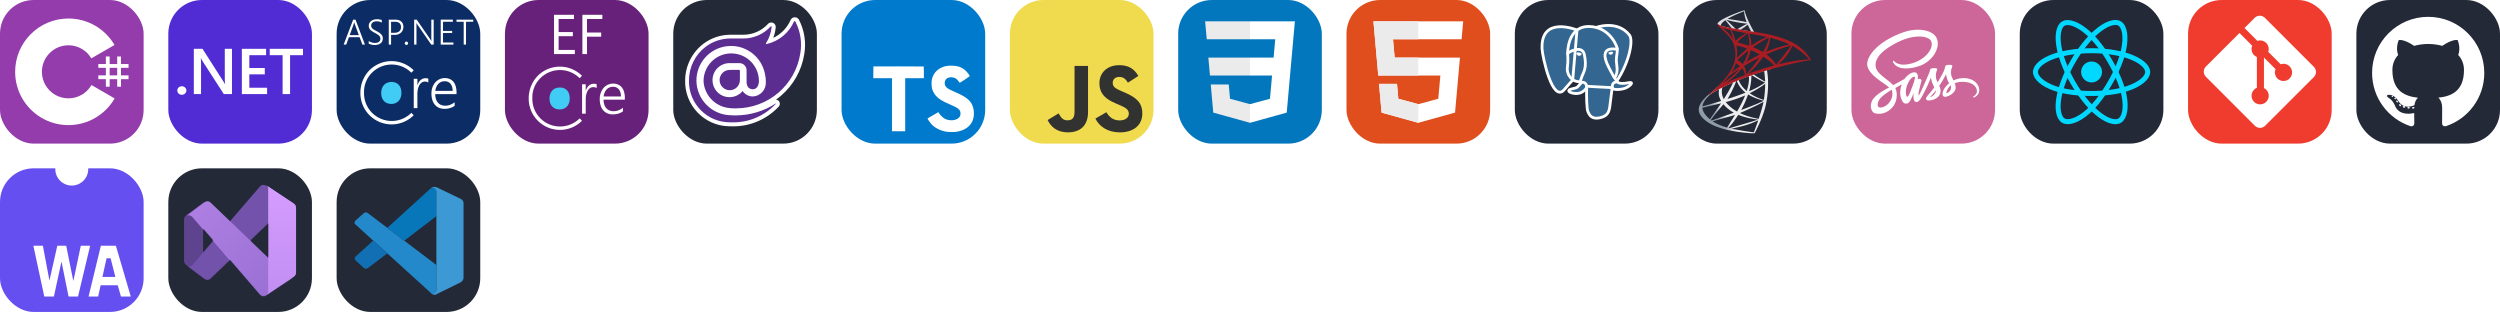 
  <svg width="835.5" height="104.25" viewBox="0 0 4456 556" fill="none" xmlns="http://www.w3.org/2000/svg" xmlns:xlink="http://www.w3.org/1999/xlink" version="1.1">
    
        <g transform="translate(0, 0)">
          <svg xmlns="http://www.w3.org/2000/svg" width="256" height="256" fill="none" viewBox="0 0 256 256"><rect width="256" height="256" fill="#953CAD" rx="60"/><path fill="#fff" d="M195.436 100.668V114.142H208.91V100.668H215.647V114.142H229.12V120.879H215.647V134.352H229.12V141.089H215.647V154.563H208.91V141.089H195.436V154.563H188.699V141.089H175.226V134.352H188.699V120.879H175.226V114.142H188.699V100.668H195.436ZM208.91 120.879H195.436V134.352H208.91V120.879Z"/><path fill="#fff" d="M122.001 33C157.144 33 187.828 52.086 204.262 80.456L204.102 80.183L162.753 103.991C154.607 90.198 139.672 80.889 122.54 80.698L122.001 80.695C95.875 80.695 74.695 101.874 74.695 127.999C74.695 136.543 76.972 144.552 80.933 151.469C89.088 165.704 104.416 175.306 122.001 175.306C139.693 175.306 155.109 165.582 163.222 151.195L163.025 151.54L204.311 175.458C188.057 203.588 157.794 222.615 123.059 222.994L122.001 223C86.746 223 55.975 203.796 39.582 175.276C31.579 161.353 27 145.212 27 127.999C27 75.533 69.532 33 122.001 33Z"/></svg>
        </g>
         
        <g transform="translate(300, 0)">
          <svg xmlns="http://www.w3.org/2000/svg" width="256" height="256" fill="none" viewBox="0 0 256 256"><rect width="256" height="256" fill="#512BD4" rx="60"/><path fill="#fff" d="M24.052 168.943C21.816 168.943 19.914 168.212 18.349 166.749C16.783 165.248 16 163.466 16 161.402C16 159.301 16.783 157.5 18.349 155.999C19.914 154.499 21.816 153.748 24.052 153.748C26.326 153.748 28.246 154.499 29.812 155.999C31.415 157.5 32.216 159.301 32.216 161.402C32.216 163.466 31.415 165.248 29.812 166.749C28.246 168.212 26.326 168.943 24.052 168.943Z"/><path fill="#fff" d="M113.467 167.705H98.928L60.625 108.387C59.656 106.886 58.854 105.328 58.221 103.715H57.885C58.183 105.441 58.332 109.137 58.332 114.802V167.705H45.471V87H60.96L97.978 144.912C99.544 147.314 100.55 148.964 100.998 149.865H101.221C100.849 147.726 100.662 144.106 100.662 139.002V87H113.467V167.705Z"/><path fill="#fff" d="M176.098 167.705H131.084V87H174.309V98.369H144.393V121.218H171.961V132.53H144.393V156.393H176.098V167.705Z"/><path fill="#fff" d="M240.071 98.369H217.033V167.705H203.724V98.369H180.742V87H240.071V98.369Z"/></svg>
        </g>
         
        <g transform="translate(600, 0)">
          <svg xmlns="http://www.w3.org/2000/svg" width="256" height="256" fill="none" viewBox="0 0 256 256">
            <rect fill="#0c2c65" width="256" height="256" rx="60" />
            <path fill="#fff"
                d="M45.88,79.51,41,66.36H21.9L17.12,79.51H12.53L29.47,35h4.16L50.47,79.51ZM32.32,42.82c-.14-.4-.29-.85-.45-1.37a13.56,13.56,0,0,1-.38-1.77h-.13a15,15,0,0,1-.42,1.77c-.15.52-.3,1-.45,1.37L23.3,62.61H39.58Z" />
            <path fill="#fff"
                d="M57.14,73a15,15,0,0,0,2.47,1.5,19.69,19.69,0,0,0,5.59,1.8,16.58,16.58,0,0,0,2.73.23c3.37,0,5.9-.65,7.57-2A6.67,6.67,0,0,0,78,69a7.57,7.57,0,0,0-.59-3.09,7.88,7.88,0,0,0-1.83-2.47,19.82,19.82,0,0,0-3.14-2.28Q70.57,60,68,58.57a55.75,55.75,0,0,1-4.89-2.93,18.19,18.19,0,0,1-3.32-2.82A9.4,9.4,0,0,1,57.9,49.7a11.24,11.24,0,0,1-.61-3.81,10.15,10.15,0,0,1,1.15-4.84,11.44,11.44,0,0,1,3.1-3.65,14.51,14.51,0,0,1,4.58-2.31,19.19,19.19,0,0,1,5.6-.8,23.2,23.2,0,0,1,8.78,1.45V40.3A18.25,18.25,0,0,0,71.25,38a14,14,0,0,0-3.73.48,9.63,9.63,0,0,0-3.07,1.41,6.76,6.76,0,0,0-2.08,2.31,6.51,6.51,0,0,0-.76,3.21,8,8,0,0,0,.51,3,7.29,7.29,0,0,0,1.64,2.37,16.35,16.35,0,0,0,3,2.22q1.85,1.1,4.51,2.53a50.57,50.57,0,0,1,4.87,2.9,18.83,18.83,0,0,1,3.46,2.94,10.82,10.82,0,0,1,2.06,3.26,10.2,10.2,0,0,1,.69,3.83,11.56,11.56,0,0,1-1.09,5.13,10,10,0,0,1-3,3.68,13.72,13.72,0,0,1-4.65,2.2,22.13,22.13,0,0,1-5.93.75,22.92,22.92,0,0,1-2.51-.17c-1-.12-2-.28-2.94-.5a27.91,27.91,0,0,1-2.84-.78,10.38,10.38,0,0,1-2.19-1Z" />
            <path fill="#fff"
                d="M97.06,62.2V79.51H92.94V35h11.47a20.25,20.25,0,0,1,6.21.87,12.72,12.72,0,0,1,4.56,2.51,10.58,10.58,0,0,1,2.82,4,14.61,14.61,0,0,1,1,5.46,14.92,14.92,0,0,1-1.08,5.73,13.22,13.22,0,0,1-3.12,4.53,14.31,14.31,0,0,1-5,3,18.9,18.9,0,0,1-6.61,1.07Zm0-23.39V58.42H103c3.82,0,6.73-.89,8.71-2.67a9.58,9.58,0,0,0,3-7.54q0-9.39-11-9.4Z" />
            <path fill="#fff"
                d="M124.45,80.13a3,3,0,0,1-3-3,2.94,2.94,0,0,1,.85-2.14,2.9,2.9,0,0,1,2.12-.87,2.85,2.85,0,0,1,1.17.24,3,3,0,0,1,.94.62,2.88,2.88,0,0,1,.9,2.15,2.85,2.85,0,0,1-.24,1.17,3.18,3.18,0,0,1-.66.94,3.07,3.07,0,0,1-.94.64A2.84,2.84,0,0,1,124.45,80.13Z" />
            <path fill="#fff"
                d="M168.68,79.51,144,43.81c-.31-.45-.62-.92-.92-1.4a8.4,8.4,0,0,1-.72-1.39h-.16c0,.37.08.89.11,1.55s0,1.49,0,2.48V79.51h-4.13V35h4.56L167.07,70.3c.37.56.7,1.08,1,1.56l.82,1.36h.15c-.08-.69-.14-1.45-.18-2.3s-.07-1.79-.07-2.82V35H173V79.51Z" />
            <path fill="#fff"
                d="M185.52,79.51V35H207.2v3.78H189.64V55.13H205.9v3.72H189.64V75.76h18.55v3.75Z" />
            <path fill="#fff" d="M230.63,38.81v40.7H226.5V38.81H213.69V35h29.78v3.78Z" />
            <path fill="#fff"
                d="M163.45,147.11a9.71,9.71,0,0,0-5.93-1.69,10.08,10.08,0,0,0-4.6,1,11.55,11.55,0,0,0-3.5,2.68,15.93,15.93,0,0,0-2.56,3.91,25.5,25.5,0,0,0-1.69,4.64,33.44,33.44,0,0,0-.92,4.85,43.12,43.12,0,0,0-.29,4.66v25.63h-6.49V140.4H144v11.2h.21a23.66,23.66,0,0,1,2.33-5.13,16,16,0,0,1,3.25-3.84,13.47,13.47,0,0,1,4-2.38,13,13,0,0,1,4.57-.82,17.28,17.28,0,0,1,2.85.21,10.6,10.6,0,0,1,2.27.61Z" />
            <path fill="#fff"
                d="M175.76,167.77a28.86,28.86,0,0,0,1.28,8.65,18.23,18.23,0,0,0,3.53,6.5,15,15,0,0,0,5.6,4.06,18.76,18.76,0,0,0,7.44,1.41q8.87,0,16.73-6.19v6.45Q202.83,194,192.13,194a24.19,24.19,0,0,1-9.57-1.84,19.75,19.75,0,0,1-7.31-5.35,24.23,24.23,0,0,1-4.65-8.62A37.94,37.94,0,0,1,169,166.54a32.23,32.23,0,0,1,1.78-10.89,27,27,0,0,1,5-8.67,22.65,22.65,0,0,1,7.52-5.73,21.85,21.85,0,0,1,9.51-2.07,21.42,21.42,0,0,1,9,1.77,17.46,17.46,0,0,1,6.52,5,22.87,22.87,0,0,1,4,8,37.43,37.43,0,0,1,1.38,10.54v3.27ZM206.87,162c-.1-5.45-1.41-9.68-3.9-12.68s-5.95-4.51-10.38-4.51a15.92,15.92,0,0,0-6.17,1.18,14.92,14.92,0,0,0-5,3.4,18.25,18.25,0,0,0-3.55,5.43,26.88,26.88,0,0,0-2,7.18Z" />
            <path fill="#fff"
                d="M63.18,201.07a49.05,49.05,0,0,1-14.31-35.89,47.88,47.88,0,0,1,14.31-35.69,49.49,49.49,0,0,1,70,.12l4.17-4.32a55.81,55.81,0,0,0-78.75-.18,57.5,57.5,0,0,0-16.24,40.07,55.65,55.65,0,0,0,95,40.24l-4.17-4.28A49.49,49.49,0,0,1,63.18,201.07Z" />
            <path fill="#40ccf4"
                d="M97.36,185.21a19.14,19.14,0,0,1-7.45-1.39,15.82,15.82,0,0,1-5.63-3.92,17.15,17.15,0,0,1-3.57-6.07A23.66,23.66,0,0,1,79.46,166a24.76,24.76,0,0,1,1.32-8.35,17.82,17.82,0,0,1,3.73-6.25,16.06,16.06,0,0,1,5.85-3.91A20.77,20.77,0,0,1,98,146.13a19,19,0,0,1,7.29,1.33,14.84,14.84,0,0,1,5.5,3.85,17.19,17.19,0,0,1,3.47,6.12,26.2,26.2,0,0,1,1.2,8.2,23.86,23.86,0,0,1-1.26,8,17.83,17.83,0,0,1-3.59,6.18,15.93,15.93,0,0,1-5.68,4A19.23,19.23,0,0,1,97.36,185.21Z" />
        </svg>

        </g>
         
        <g transform="translate(900, 0)">
          <svg xmlns="http://www.w3.org/2000/svg" width="256" height="256" fill="none" viewBox="0 0 256 256">
            <rect width="256" height="256" fill="#68217a" rx="60" />
            <path fill="#fff"
                d="M163.45,157a9.71,9.71,0,0,0-5.93-1.69,10.08,10.08,0,0,0-4.6,1,11.55,11.55,0,0,0-3.5,2.68,16.12,16.12,0,0,0-2.56,3.91,25.5,25.5,0,0,0-1.69,4.64,33.57,33.57,0,0,0-.92,4.86A42.79,42.79,0,0,0,144,177v25.63h-6.49V150.24H144v11.21h.21a23.53,23.53,0,0,1,2.33-5.14,16,16,0,0,1,3.25-3.84,13.68,13.68,0,0,1,4-2.38,13,13,0,0,1,4.57-.82,17.28,17.28,0,0,1,2.85.21,11.21,11.21,0,0,1,2.27.61Z" />
            <path fill="#fff"
                d="M175.76,177.61a28.86,28.86,0,0,0,1.28,8.65,18.23,18.23,0,0,0,3.53,6.5,15.08,15.08,0,0,0,5.6,4.07,18.94,18.94,0,0,0,7.44,1.4q8.87,0,16.73-6.19v6.45q-7.51,5.37-18.21,5.37a24.19,24.19,0,0,1-9.57-1.84,19.75,19.75,0,0,1-7.31-5.35,24.15,24.15,0,0,1-4.65-8.62A37.92,37.92,0,0,1,169,176.39a32.24,32.24,0,0,1,1.78-10.9,27.13,27.13,0,0,1,5-8.67,22.65,22.65,0,0,1,7.52-5.73,21.85,21.85,0,0,1,9.51-2.07,21.42,21.42,0,0,1,9,1.77,17.46,17.46,0,0,1,6.52,5,22.87,22.87,0,0,1,4,8,37.43,37.43,0,0,1,1.38,10.54v3.27Zm31.11-5.72c-.1-5.46-1.41-9.69-3.9-12.69s-5.95-4.5-10.38-4.5a16.1,16.1,0,0,0-6.17,1.17,14.92,14.92,0,0,0-5,3.4,18.25,18.25,0,0,0-3.55,5.43,26.85,26.85,0,0,0-2,7.19Z" />
            <path fill="#fff"
                d="M63.18,210.91A49,49,0,0,1,48.87,175a47.88,47.88,0,0,1,14.31-35.7,49.49,49.49,0,0,1,70,.12l4.17-4.32A55.81,55.81,0,0,0,58.62,135,57.51,57.51,0,0,0,42.38,175a55.65,55.65,0,0,0,95,40.23L133.2,211A49.49,49.49,0,0,1,63.18,210.91Z" />
            <path fill="#40ccf4"
                d="M97.36,195.05a19.14,19.14,0,0,1-7.45-1.39,15.82,15.82,0,0,1-5.63-3.92,17.19,17.19,0,0,1-3.57-6.06,23.74,23.74,0,0,1-1.25-7.84,24.78,24.78,0,0,1,1.32-8.36,17.68,17.68,0,0,1,3.73-6.24,16,16,0,0,1,5.85-3.92A20.77,20.77,0,0,1,98,156a19,19,0,0,1,7.29,1.33,14.84,14.84,0,0,1,5.5,3.85,17.19,17.19,0,0,1,3.47,6.12,26.2,26.2,0,0,1,1.2,8.2,23.86,23.86,0,0,1-1.26,8,17.74,17.74,0,0,1-3.59,6.18,15.93,15.93,0,0,1-5.68,4A19.23,19.23,0,0,1,97.36,195.05Z" />
            <path fill="#fff" d="M124.58,96.42H87.47v-70H123v7.42H95.68v23.3H121v7.37H95.68V89h28.9Z" />
            <path fill="#fff" d="M173.61,33.82H146.26V58h25.29v7.38H146.26v31h-8.2v-70h35.55Z" />
        </svg>

        </g>
         
        <g transform="translate(1200, 0)">
          <svg xmlns="http://www.w3.org/2000/svg" width="256" height="256" fill="none" viewBox="0 0 256 256">
            <rect width="256" height="256" fill="#242938" rx="60" />
            <path fill="#5C2D91"
              d="M107,221.7c-1.6,0-3.2,0-4.8-0.1h-1.3c-42.1,0-76.3-34.2-76.3-76.3c0-0.7,0-1.3,0-2c0.1-24.8,11.8-48.1,31.7-63
            c13.2-9.8,29.2-15,45.6-15.1h23.4c17.5,0,34.2-7.4,46-20.3c1.7-1.8,4.5-1.9,6.3-0.2c1,0.9,1.5,2.2,1.4,3.6
            c-0.8,8.9-3.4,17.6-7.5,25.5c18.2-5.9,33.1-19.3,40.8-36.9l0.1-0.2l0.1-0.2c1.4-2.2,4.3-2.9,6.5-1.6c0.7,0.4,1.2,0.9,1.6,1.6
            l0.1,0.1v0.1c9.5,18.3,12.7,39.2,9.1,59.4c-9.2,57.5-58.6,99.9-116.9,100.4c-1.1,0-2.2,0.1-3.3,0.1c-4.7,0-9.3-0.4-13.9-1.1
            c-25.2-4.4-44-25.7-45.2-51.2v-0.2c0.3-28.9,23.6-52.2,52.5-52.5h0.4c28.8,0,52.2,23,52.8,51.8c0.3,11.2-5.4,18.9-14,19.1l0,0
            c-9.3,0-15-6.3-15-16.6v-20.8c0-5.1-4.1-9.2-9.2-9.3h-17.7c-14.8,0-26.9,12-26.9,26.9s12,26.9,26.9,26.9c7.6,0,14.8-3.2,19.9-8.8
            l3.5-5.3l3.4,5.6c3.4,4.5,8.7,7.2,14.4,7.2h0.9c11.2-0.8,19.7-10.4,19.1-21.6v-0.2c0.1-5.1-0.5-10.2-1.7-15.2
            c-5.9-26.7-29.4-45.7-56.8-45.8c-2.1,0-4.3,0.1-6.4,0.3c-29.6,3.2-52,28.2-51.8,58c0.3,31.7,25.7,57.4,57.4,58.1h0.2
            c0,0,3.5,0.3,7.6,0.3h1.7c24.4-0.1,48.2-7.3,68.7-20.5c1.8-1.1,4.1-0.6,5.2,1.1c0.1,0.1,0.1,0.2,0.2,0.3c0.7,1.3,0.6,2.8-0.1,4
            l-0.2,0.3l-0.2,0.2C165.2,209.3,136.7,221.7,107,221.7z M100.6,164.3c-11.9,0-21.6-9.7-21.6-21.6s9.7-21.6,21.6-21.6c0,0,0,0,0,0
            h16.9h0.1c2.5,0.1,4.5,2.1,4.6,4.6v17.1C122.2,154.6,112.6,164.3,100.6,164.3L100.6,164.3z" />
            <path fill="#FFFFFF"
              d="M216.6,37.8c0.2,0,0.4,0.1,0.6,0.2c0.2,0.1,0.3,0.2,0.4,0.4c9.2,17.6,12.3,37.7,8.8,57.2l0,0
            c-8.9,55.9-56.9,97.1-113.5,97.5c-1.1,0-2.2,0.1-3.2,0.1c-4.5,0-9-0.4-13.4-1.1c-23.6-4-41.3-24-42.3-47.9c0.2-27,22-48.8,49-49h0.4
            c26.9,0,48.8,21.5,49.3,48.3c0.2,8.2-3.3,15.4-10.6,15.6c-7.8,0-11.4-5.6-11.4-13v-20.8c0-7-5.6-12.7-12.6-12.8h-17.7
            c-16.8,0-30.4,13.5-30.4,30.3c0,16.8,13.5,30.4,30.3,30.4c8.7,0,17-3.7,22.8-10.2l0.6-0.9l0.6,1c4,5.5,10.5,8.8,17.3,8.8h1
            c13.1-1,23-12.2,22.4-25.3c0.1-5.4-0.5-10.8-1.8-16.1C157,102.1,132,81.9,103,81.9c-2.3,0-4.5,0.1-6.8,0.4
            c-31.3,3.4-55,30-54.9,61.5c0.4,33.5,27.3,60.8,60.8,61.6c0,0,3.6,0.3,7.9,0.3h1.9c25-0.2,49.5-7.5,70.5-21.1c0.1,0,0.1,0,0.2,0
            c0.2,0,0.3,0.2,0.3,0.4c0,0.1,0,0.1-0.1,0.1c-19.6,21.1-47.1,33.1-75.9,33c-1.6,0-3.2,0-4.8-0.1h-1.3c-40.2,0-72.8-32.6-72.8-72.8
            c0-0.6,0-1.3,0-1.9c0-23.7,11.2-46.1,30.2-60.3c12.6-9.3,27.9-14.3,43.5-14.4h23.4c18.5,0,36.1-7.8,48.6-21.5
            c0.2-0.2,0.4-0.3,0.7-0.3c0.1,0,0.3,0,0.4,0.1c0.4,0.2,0.6,0.5,0.6,0.9c-1,10.5-4.5,20.7-10.2,29.5c-0.2,0.4-0.1,1,0.4,1.2
            c0.1,0.1,0.3,0.1,0.4,0.1c0.1,0,0.1,0,0.2,0c21.9-4.9,40.2-20,49.2-40.6C215.8,38,216.2,37.8,216.6,37.8 M117.5,124.5
            c0.7,0,1.2,0.6,1.3,1.3v16.9c0,10-8.1,18.1-18.1,18.1s-18.1-8.1-18.1-18.1c0-10,8.1-18.1,18.1-18.1c0,0,0,0,0,0L117.5,124.5
             M216.6,30.8c-2.9,0-5.5,1.5-7,4l-0.2,0.4l-0.2,0.4c-6.2,14-17.1,25.3-30.9,31.9c2.3-6,3.7-12.3,4.3-18.7v-0.1
            c0.4-4.4-2.9-8.2-7.2-8.6c-2.5-0.2-4.9,0.7-6.6,2.6c-11.2,12.2-26.9,19.1-43.4,19.2H102c-17.2,0-33.9,5.5-47.7,15.7
            c-20.7,15.6-33,39.9-33.1,65.8c-1.1,44,33.7,80.6,77.8,81.7c0.7,0,1.3,0,2,0h1.2c1.6,0.1,3.3,0.1,4.9,0.1c30.7,0,60.1-12.8,81-35.3
            l0.4-0.4l0.3-0.5c1.5-2.3,1.6-5.2,0.3-7.6c-1.2-2.2-3.5-3.7-6-3.8c3.2-2.2,6.2-4.6,9.2-7.2c22-18.9,36.6-45,41.2-73.7
            c3.7-21,0.3-42.7-9.5-61.6l-0.1-0.2l-0.1-0.2C222.2,32.3,219.6,30.7,216.6,30.8L216.6,30.8z" />
          </svg>

        </g>
         
        <g transform="translate(1500, 0)">
          <svg xmlns="http://www.w3.org/2000/svg" width="256" height="256" fill="none" viewBox="0 0 256 256"><rect width="256" height="256" fill="#007ACC" rx="60"/><path fill="#fff" d="M56.611 128.849L56.53 139.333H73.19H89.85L89.85 186.673V234.012H101.635H113.419V186.673L113.419 139.333H130.079H146.739V129.052C146.739 123.363 146.618 118.609 146.455 118.487C146.333 118.325 126.056 118.243 101.472 118.284L56.733 118.406L56.611 128.849Z"/><path fill="#fff" d="M206.567 118.108C213.068 119.734 218.026 122.619 222.577 127.332C224.934 129.852 228.428 134.444 228.713 135.541C228.794 135.866 217.66 143.343 210.915 147.528C210.671 147.691 209.695 146.634 208.598 145.009C205.307 140.214 201.853 138.141 196.57 137.776C188.809 137.247 183.811 141.311 183.852 148.097C183.852 150.088 184.136 151.266 184.949 152.892C186.655 156.427 189.825 158.54 199.781 162.847C218.107 170.731 225.949 175.932 230.826 183.327C236.271 191.576 237.49 204.742 233.792 214.535C229.729 225.181 219.651 232.414 205.469 234.812C201.081 235.584 190.678 235.462 185.965 234.609C175.684 232.78 165.932 227.701 159.918 221.037C157.561 218.436 152.969 211.65 153.254 211.162C153.375 211 154.432 210.35 155.61 209.659C156.748 209.009 161.056 206.53 165.119 204.173L172.474 199.906L174.018 202.182C176.172 205.473 180.885 209.984 183.73 211.487C191.897 215.795 203.113 215.185 208.639 210.228C210.996 208.074 211.971 205.839 211.971 202.548C211.971 199.581 211.605 198.281 210.061 196.046C208.07 193.202 204.007 190.804 192.466 185.806C179.26 180.117 173.571 176.582 168.37 170.974C165.363 167.724 162.518 162.522 161.34 158.174C160.365 154.558 160.121 145.496 160.893 141.839C163.615 129.08 173.246 120.181 187.143 117.539C191.654 116.686 202.137 117.011 206.567 118.108Z"/></svg>
        </g>
         
        <g transform="translate(1800, 0)">
          <svg width="256" height="256" viewBox="0 0 256 256" fill="none" xmlns="http://www.w3.org/2000/svg">
<rect width="256" height="256" rx="60" fill="#F0DB4F"/>
<path d="M67.312 213.932L86.903 202.076C90.682 208.777 94.12 214.447 102.367 214.447C110.272 214.447 115.256 211.355 115.256 199.327V117.529H139.314V199.667C139.314 224.584 124.708 235.926 103.398 235.926C84.153 235.926 72.982 225.959 67.311 213.93" fill="#323330"/>
<path d="M152.381 211.354L171.969 200.013C177.126 208.434 183.828 214.62 195.684 214.62C205.653 214.62 212.009 209.636 212.009 202.762C212.009 194.514 205.479 191.592 194.481 186.782L188.468 184.203C171.111 176.815 159.597 167.535 159.597 147.945C159.597 129.901 173.345 116.153 194.826 116.153C210.12 116.153 221.118 121.481 229.022 135.4L210.291 147.429C206.166 140.04 201.7 137.119 194.826 137.119C187.78 137.119 183.312 141.587 183.312 147.429C183.312 154.646 187.78 157.568 198.09 162.037L204.104 164.614C224.553 173.379 236.067 182.313 236.067 202.418C236.067 224.072 219.055 235.928 196.2 235.928C173.861 235.928 159.426 225.274 152.381 211.354" fill="#323330"/>
</svg>

        </g>
         
        <g transform="translate(2100, 0)">
          <svg width="256" height="256" viewBox="0 0 256 256" fill="none" xmlns="http://www.w3.org/2000/svg">
<rect width="256" height="256" rx="60" fill="#0277BD"/>
<path d="M53.753 102.651L56.615 134.593H128.096V102.651H53.753Z" fill="#EBEBEB"/>
<path d="M128.095 38H127.985H48L50.904 69.942H128.095V38Z" fill="#EBEBEB"/>
<path d="M128.095 218.841V185.608L127.955 185.645L92.381 176.04L90.107 150.564H72.821H58.042L62.517 200.718L127.948 218.882L128.095 218.841Z" fill="#EBEBEB"/>
<path d="M167.318 134.593L163.61 176.019L127.985 185.635V218.866L193.468 200.718L193.948 195.321L201.454 111.229L202.233 102.651L208 38H127.985V69.942H172.994L170.088 102.651H127.985V134.593H167.318Z" fill="white"/>
</svg>

        </g>
         
        <g transform="translate(2400, 0)">
          <svg xmlns="http://www.w3.org/2000/svg" width="256" height="256" fill="none" viewBox="0 0 256 256"><rect width="256" height="256" fill="#E14E1D" rx="60"/><path fill="#fff" d="M48 38L56.61 134.593H167.32L163.605 176.023L127.959 185.661L92.38 176.037L90.001 149.435H57.939L62.524 200.716L127.951 218.888L193.461 200.716L202.244 102.655H85.824L82.901 69.945H205.041H205.139L208 38H48Z"/><path fill="#EBEBEB" d="M128 38H48L56.61 134.593H128V102.655H85.824L82.901 69.945H128V38Z"/><path fill="#EBEBEB" d="M128 185.647L127.959 185.661L92.38 176.037L90.001 149.435H57.939L62.524 200.716L127.951 218.888L128 218.874V185.647Z"/></svg>
        </g>
         
        <g transform="translate(2700, 0)">
          <svg xmlns="http://www.w3.org/2000/svg" width="256" height="256" fill="none" viewBox="0 0 256 256"><rect width="256" height="256" fill="#242938" rx="60"/><path fill="#336791" d="M203.48 148.688C183.16 152.878 181.684 145.995 181.684 145.995C203.15 114.143 212.129 73.713 204.38 63.82C183.259 36.82 146.689 49.596 146.077 49.927L145.88 49.962C141.414 49.066 136.873 48.592 132.317 48.548C123.12 48.408 116.145 50.96 110.844 54.975C110.844 54.975 45.608 28.102 48.645 88.774C49.292 101.684 67.138 186.509 88.442 160.845C96.289 151.409 103.812 143.484 103.812 143.484C107.539 145.966 112.018 147.232 116.708 146.775L117.073 146.466C116.966 147.681 117.016 148.905 117.221 150.108C111.737 156.239 113.354 157.315 102.385 159.572C91.29 161.857 97.815 165.928 102.062 166.997C107.223 168.291 119.162 170.119 127.234 158.827L126.91 160.113C129.062 161.836 130.566 171.314 130.313 179.906C130.06 188.499 129.891 194.391 131.579 199.003C133.266 203.616 134.954 213.98 149.368 210.956C161.413 208.376 167.649 201.675 168.528 190.524C169.147 182.592 170.539 183.759 170.638 176.672L171.763 173.311C173.049 162.553 171.973 159.087 179.391 160.704L181.198 160.866C186.662 161.112 193.813 159.987 198.003 158.039C207.038 153.849 212.396 146.845 203.487 148.688H203.48Z"/><path stroke="#fff" stroke-linecap="round" stroke-linejoin="round" stroke-width="5.034" d="M146.07 48.596C143.82 49.299 182.38 34.498 204.303 62.504C212.038 72.397 203.073 112.827 181.606 144.678M128.098 153.784C127.536 173.795 128.239 193.946 130.194 198.784C132.148 203.621 136.346 213.198 150.767 210.118C162.812 207.538 167.199 202.538 169.098 191.506L173.548 156.231L128.098 153.784ZM110.816 53.469C110.816 53.469 45.538 26.778 48.575 87.451C49.222 100.36 67.067 185.185 88.372 159.521C96.148 150.148 103.18 142.815 103.18 142.815L110.816 53.469Z"/><path stroke="#fff" stroke-linecap="round" stroke-linejoin="bevel" stroke-width="5.034" d="M181.613 144.664C181.613 144.664 183.02 151.555 203.41 147.35C212.319 145.508 206.954 152.511 197.926 156.702C190.515 160.147 173.893 161.026 173.619 156.28C172.916 144.01 182.366 147.737 181.684 144.664C181.065 141.894 176.832 139.18 174.048 132.402C171.608 126.495 140.579 81.144 182.654 87.873C184.201 87.556 171.685 47.795 132.31 47.218C92.935 46.642 94.18 95.628 94.18 95.628"/><path stroke="#fff" stroke-linejoin="round" stroke-width="5.034" d="M117.08 148.869C111.596 155 113.213 156.076 102.245 158.333C91.149 160.618 97.674 164.689 101.921 165.758C107.082 167.052 119.021 168.88 127.093 157.58C129.554 154.135 127.079 148.651 123.704 147.259C122.073 146.584 119.893 145.74 117.095 148.876L117.08 148.869Z"/><path stroke="#fff" stroke-linecap="round" stroke-linejoin="round" stroke-width="5.034" d="M116.722 148.763C116.159 145.156 117.903 140.874 119.766 135.854C122.565 128.331 129.02 120.807 123.859 96.922C120.013 79.133 94.187 93.216 94.187 95.628C94.187 98.04 95.354 107.863 93.765 119.288C91.677 134.209 103.257 146.823 116.588 145.536"/><path fill="#fff" stroke="#fff" stroke-width="1.68" d="M110.577 95.269C110.457 96.092 112.088 98.293 114.205 98.588C116.321 98.884 118.128 97.168 118.248 96.338C118.367 95.509 116.736 94.609 114.62 94.313C112.503 94.018 110.682 94.454 110.577 95.269V95.269Z"/><path fill="#fff" stroke="#fff" stroke-width=".837" d="M175.011 93.589C175.123 94.412 173.499 96.612 171.383 96.908C169.266 97.203 167.445 95.487 167.34 94.658C167.234 93.828 168.852 92.928 170.968 92.633C173.084 92.338 174.905 92.773 175.011 93.589Z"/><path stroke="#fff" stroke-linecap="round" stroke-linejoin="round" stroke-width="5.034" d="M182.577 87.887C182.928 94.356 181.184 98.75 180.959 105.634C180.636 115.632 185.727 127.079 178.055 138.54"/></svg>
        </g>
         
        <g transform="translate(3000, 0)">
          <svg xmlns="http://www.w3.org/2000/svg" width="256" height="256" fill="none" viewBox="0 0 256 256">
            <defs>
                <linearGradient id="gray_grad_dark" x1="16259.91" y1="32953.37" x2="17699.01"
                    y2="32103.03" gradientTransform="translate(-118.24 -147.26) scale(0.01)"
                    gradientUnits="userSpaceOnUse">
                    <stop offset="0" stop-color="#909ca9" />
                    <stop offset="1" stop-color="#ededee" />
                </linearGradient>
                <linearGradient id="gray_grad" x1="16293.21" y1="16919.89" x2="17451.14"
                    y2="16919.89" gradientTransform="translate(-118.24 -147.26) scale(0.01)"
                    gradientUnits="userSpaceOnUse">
                    <stop offset="0" stop-color="#939fab" />
                    <stop offset="1" stop-color="#dcdee1" />
                </linearGradient>
                <radialGradient id="red_grad" cx="-41015.8" cy="-19780.13" r="1537.38"
                    gradientTransform="matrix(-0.01, 0, 0, -0.02, -245.02, -386.59)"
                    gradientUnits="userSpaceOnUse">
                    <stop offset="0" stop-color="#ee352c" />
                    <stop offset="1" stop-color="#a91d22" />
                </radialGradient>
            </defs>
            <rect width="256" height="256" fill="#242938" rx="60" />
            <path fill="url(#gray_grad_dark)"
                d="M154.3,120.73l-43.88,14.33L72.25,151.91l-10.69,2.82q-4.23,4-8.65,7.86c-3.39,2.92-6.53,5.57-9,7.49a68.18,68.18,0,0,0-8.69,8.63,39,39,0,0,0-6.43,10.88C27,195.16,27.9,200.8,31.42,206c4.51,6.64,13.49,13.4,24,18a151.92,151.92,0,0,0,21.1,7.07c11.24,2.85,33,5.94,45,6.4a51.43,51.43,0,0,0,5.81,0,82.1,82.1,0,0,0,4.28-8.13c7.36-15,12.66-29.12,15.55-41.16a196.13,196.13,0,0,0,4-28.52c.23-3.22.33-14,.13-17.64a123.88,123.88,0,0,0-1.66-15.56,3.83,3.83,0,0,1-.1-1.36,60.55,60.55,0,0,1,5.94-1.79l-1.09-2.58Zm-10,5.87c.4,0,1.46,10.18,1.73,16.62a8.86,8.86,0,0,1,0,2.26c-.26,0-5.6-3.15-9.42-5.54-3.31-2.09-9.62-6.27-10.61-7.07-.33-.23-.3-.26,2.42-1.19,4.61-1.56,15.56-5.08,15.92-5.08ZM121.93,134a11,11,0,0,1,2.88,1.55,204.09,204.09,0,0,0,20.1,11.18c1.23.53,1.36.33-1.46,2.26a144.44,144.44,0,0,1-22.78,12.24c-1.63.73-3,1.29-3,1.29a8,8,0,0,1,.4-1.82,98.11,98.11,0,0,0,3.55-23.32c0-3.32,0-3.32.33-3.42-.07,0,0,0,0,0Zm-4.61,1.75a72.32,72.32,0,0,1-.2,9.66,85.63,85.63,0,0,1-3.05,14.42,20.53,20.53,0,0,1-.77,2.32c-.13.17-4.67-4.28-6.17-6a44.87,44.87,0,0,1-6.1-8.89,29.17,29.17,0,0,1-1.86-4.51C99.71,142.36,117.18,135.59,117.32,135.72Zm-21.69,8.53a.14.14,0,0,1,.1,0,6.34,6.34,0,0,1,.49,1.2,44.75,44.75,0,0,0,5.51,9.84,55.34,55.34,0,0,0,7.66,8.26c.8.67,1.53,1.3,1.63,1.4s.26.16-5.15,2.22c-6.26,2.39-13.1,4.78-20.92,7.3l-5.61,1.82c-.3.1-.2-.07.66-1.43a183.94,183.94,0,0,0,13.1-26.4c.57-1.46,1.13-2.92,1.23-3.25a1.22,1.22,0,0,1,.73-.86A2.81,2.81,0,0,1,95.63,144.25ZM89,147a71.86,71.86,0,0,1-3.25,6.86C82.52,160.13,79,166.3,74.3,173.8c-.8,1.29-1.56,2.49-1.66,2.62s-.23.17-.76-.86a30.57,30.57,0,0,1-2.56-7.7,31.29,31.29,0,0,1,.17-9.88c.43-2.06.4-2,1.39-2.52,4.25-2.16,18-8.59,18.11-8.46Zm57.21,2.32v1.4a180.71,180.71,0,0,1-1.95,24.94c-.2,1.29-.37,2.35-.4,2.39l-2.09-.6a86,86,0,0,1-15.26-6.54c-3.21-1.75-7.89-4.64-7.76-4.77s1.43-.77,3.05-1.63a193.27,193.27,0,0,0,18.15-10.65c2-1.35,5.07-3.54,5.73-4.14ZM64,159.14c.14,0,.1.26-.1,1.46s-.29,2.36-.36,3.55c-.27,4.84.53,8.42,2.92,13.33.66,1.36,1.19,2.49,1.16,2.52-.23.2-22.19,6.64-29.09,8.52l-4,1.1c-.23.07-.26,0-.17-.53.77-4.88,4.48-11.24,9.66-16.62a42.83,42.83,0,0,1,10.91-8.36c3.38-1.92,8.59-4.81,9-4.94C63.88,159.14,63.92,159.14,64,159.14Zm51.74,9.25a13.56,13.56,0,0,1,1.79,1,99.77,99.77,0,0,0,25.41,9.89l.76.16-1.06.6c-4.41,2.46-18.91,8.49-33.73,14-2.16.8-4.28,1.59-4.68,1.76a2.66,2.66,0,0,1-.76.23s.6-1.19,1.36-2.62a163.85,163.85,0,0,0,10.45-23.78c.26-.63.43-1.19.46-1.23Zm-5.27,1.73a9.39,9.39,0,0,1-.57,1.52,207.9,207.9,0,0,1-11.51,23.19c-1.22,2.19-2.25,3.94-2.28,3.94s-1-.59-2.23-1.32a68.4,68.4,0,0,1-17.34-14.76l-.6-.73,3-.83a216.9,216.9,0,0,0,29.12-10c1.29-.53,2.36-1,2.39-1Zm32.77,11.44h0c0,.76-1.66,7.59-3.06,12.54-1.16,4.14-2.15,7.39-4,13.13-.79,2.52-1.48,4.61-1.52,4.61a2,2,0,0,1-.43-.1,139.19,139.19,0,0,1-27-7.59c-2.32-.93-5.63-2.43-5.83-2.59a36.57,36.57,0,0,1,4.44-2.09c15.09-6.6,30.75-14.1,36.12-17.31a4.31,4.31,0,0,1,1.23-.6Zm-75.66,2.59c.07.06-4.14,6.13-10,14.39-2.06,2.89-4.45,6.27-5.34,7.53q-1.56,2.19-3,4.44l-1.4,2.16-1.49-1.26a55.5,55.5,0,0,1-6.17-6.3,27.39,27.39,0,0,1-5.54-10.71c-.36-1.6-.36-2.39,0-2.49q8.82-2.1,17.65-4.15Q58.09,186.4,64,185C65.94,184.51,67.5,184.15,67.53,184.15Zm4.25,1.62,1.06,1.2A62.25,62.25,0,0,0,88.4,199.7a8.61,8.61,0,0,1,1.79,1.17c-.23.16-20.5,7.36-29.89,10.61q-4.81,1.7-9.65,3.35a5.48,5.48,0,0,1-.66-.44l-.6-.43,1-1.39c3.12-4.51,7-9.45,15.56-19.73Zm26.47,18.94s1.49.5,3.28,1.16a105.22,105.22,0,0,0,12.3,3.82,136,136,0,0,0,18.61,3.21c.73.07,1.13.14,1,.24s-5.11,1.75-8.69,2.88c-5.71,1.79-23.12,6.93-37.32,11-1.66.49-3.33,1-5,1.43a2.7,2.7,0,0,1-1.43-.37,26.17,26.17,0,0,1,1.76-2.22,195.46,195.46,0,0,0,13.46-18.11C97.32,206.1,98.25,204.74,98.25,204.71Zm-5.84.17s-2.32,3.81-6.44,10.31c-1.75,2.75-3.71,5.87-4.41,7s-1.66,2.72-2.22,3.64l-1,1.7-.5-.14c-1.19-.33-9.58-3.28-11.81-4.18a84,84,0,0,1-7.72-3.54c-2.66-1.43-6-3.55-5.71-3.62.07,0,4.61-1.26,10.09-2.75,14.52-4,22.58-6.24,27.86-7.9a11.6,11.6,0,0,1,1.82-.49Zm41.29,9.68h0c.13.33-5.25,15.26-7.2,20-.43,1.06-.6,1.32-.83,1.29-.57,0-8.36-1.13-13.1-1.82-8.26-1.26-22.13-3.69-25.61-4.48l-.79-.17,4.94-1.13c10.61-2.38,15.72-3.68,20.89-5.27a146.76,146.76,0,0,0,19.54-7.53,16.31,16.31,0,0,1,2.12-.86Z" />
            <path fill="url(#gray_grad)"
                d="M109.06,18.45c-.73-.1-12.51,4.14-20.1,7.23-10.25,4.18-18.21,8.16-23.12,11.61-1.82,1.29-4.11,3.58-4.47,4.47a2.93,2.93,0,0,0-.2,1.13l4.44,4.21,10.58,3.39L101.36,55l28.79,4.94.3-2.49c-.1,0-.17,0-.26,0l-3.79-.6-.76-1.36c-3.91-6.9-8.22-15.45-10.74-21.22a110,110,0,0,1-4.85-13.37c-.56-2.26-.63-2.39-1-2.42Zm-.53,1.69h0s.17,1,.3,2.06a68.73,68.73,0,0,0,3.22,14c1.22,3.65,1.22,3.45-.2,3-3.38-.93-18.54-3.55-29.52-5.08-1.76-.23-3.25-.46-3.25-.49s7.92-4.35,11.48-6C95.13,25.51,107.6,20.3,108.53,20.14ZM76.56,35l1.29.43c7,2.39,24.71,5.77,34.46,6.57l2,.2a14.85,14.85,0,0,1-2.08,1.09c-4.71,2.36-9.89,5.24-13.47,7.46A13,13,0,0,1,96.65,52c-.13,0-.83-.13-1.55-.24l-1.33-.19-3.32-3.25q-6-5.9-12.17-11.71Zm-1.33,1,4.68,5.83c2.55,3.22,5.14,6.37,5.7,7.07a9.61,9.61,0,0,1,1,1.29c-.13.1-6.76-1.19-10.28-2S71.22,47,69,46.31l-1.82-.6v-.46c0-2.23,2.85-5.54,7.63-8.92ZM115,44c.13,0,.3.3.7,1.19,1.13,2.49,4.64,9.19,5.5,10.48.27.43.73.47-3.94-.3-11.25-1.82-14.86-2.42-14.86-2.48a3.05,3.05,0,0,1,.76-.5,65,65,0,0,0,10.12-7l1.59-1.33C114.86,44,114.93,44,115,44Z" />
            <path fill="url(#red_grad)"
                d="M61.6,41.3a3.32,3.32,0,0,0,0,2.89,13.07,13.07,0,0,0,3.12,3.68S79.44,62.26,81.23,64.32c8.16,9.42,11.71,18.7,12,31.51.2,8.22-1.36,15.45-5.24,23.84-6.9,15.06-21.46,31.68-43.91,50.12l3.28-1.1c2.12-1.59,5-3.28,11.78-7,15.62-8.55,33.2-16.41,54.75-24.51,31-11.67,82.09-25.34,111.14-29.78l3-.46-.46-.73A102.63,102.63,0,0,0,221,96.82a79.74,79.74,0,0,0-23.55-19.6c-13-7.26-29.81-12.94-51.11-17.15-4-.79-12.83-2.32-20-3.41q-17.92-2.76-35.82-5.84C86.6,50.15,80.8,49.16,77,48.33A87.84,87.84,0,0,1,68.16,46c-2.38-.93-5.83-1.86-6.56-4.68Zm8.56,8.29a10.34,10.34,0,0,1,1.25.4q2.39.8,4.82,1.46c1.45.4,2.91.79,4.37,1.16,2,.5,3.65,1,3.68,1,.24.23,3.59,10.95,4.71,15.06.43,1.56.77,2.88.73,2.88a7.23,7.23,0,0,1-.83-1.29A69.13,69.13,0,0,0,71.78,50.88a14.52,14.52,0,0,1-1.63-1.29ZM86.47,54.1a12.73,12.73,0,0,1,1.79.3c5.64,1.26,15.76,3.18,22.22,4.28a8.13,8.13,0,0,1,2,.43,3.21,3.21,0,0,1-.89.56c-1.1.57-5.51,3.19-7,4.18a64,64,0,0,0-9.39,7.5c-1,1-1.79,1.76-1.79,1.76s-.19-.57-.36-1.26A107.87,107.87,0,0,0,87.1,55.59a15.57,15.57,0,0,1-.66-1.52c0,.06,0,0,0,0Zm28.73,5.47c.19.07.53,1.2,1.19,3.69A54.31,54.31,0,0,1,118,78.45c-.07,1.39-.13,2.68-.2,2.85l-.1.33L116,81.06c-3.55-1.12-9.32-2.81-14.26-4.21-2.82-.76-5.11-1.45-5.11-1.52a78,78,0,0,1,5.87-5.87C105.81,66.51,114.9,59.48,115.2,59.57Zm2.28.34c.1-.1,13.73,2.25,19.94,3.44,4.61.9,11.31,2.29,11.7,2.46.2.07-.49.46-2.72,1.46a143,143,0,0,0-21.72,11.81c-1.69,1.12-3.12,2-3.15,2a18.3,18.3,0,0,1-.07-2.12,46.34,46.34,0,0,0-3.58-18,5.55,5.55,0,0,1-.4-1.06Zm35.26,7a24.71,24.71,0,0,1-.73,4.38c-1.2,4.94-4.41,12.27-8.36,19.17a23.06,23.06,0,0,1-1.39,2.25,12.78,12.78,0,0,1-2-1.06,111,111,0,0,0-13-6.37c-1.33-.56-2.49-1-2.52-1.09-.24-.2,10.44-7.26,16.08-10.65,4.48-2.72,11.78-6.76,11.91-6.63Zm2.52.4c.3,0,6.33,1.66,9.48,2.59a195.87,195.87,0,0,1,22.59,8.25l2.42,1.1-1.69.4a246.31,246.31,0,0,0-38.24,11.84c-1,.4-1.83.73-1.89.73a7.68,7.68,0,0,1,.7-1.69A67.56,67.56,0,0,0,155,68.4C155.06,67.77,155.16,67.27,155.26,67.27Zm-60.1,13.8a73.33,73.33,0,0,1,7.2,1.69c3.78,1.06,11.81,3.75,11.81,3.94,0,0-.9.8-2,1.73-4.34,3.61-8.52,7.43-13.53,12.27-1.49,1.43-2.75,2.59-2.82,2.59s-.1-.2-.07-.47a75,75,0,0,0-.46-20c-.1-.93-.2-1.72-.17-1.75Zm96.88.1a62.69,62.69,0,0,1-3.52,5.47c-2,2.85-4.9,6.63-11.5,14.92q-4.36,5.47-8.69,11c-1.33,1.66-2.42,3-2.46,3a12.09,12.09,0,0,1-.93-1.32,68.38,68.38,0,0,0-13.43-14.83c-.8-.68-1.62-1.34-2.45-2a3.47,3.47,0,0,1-.67-.57c0-.09,5.64-2.51,9.92-4.24,7.5-3,17.71-6.7,25.37-9C187.7,82.33,192,81.1,192,81.17Zm2.55.66a7.37,7.37,0,0,1,1.89.93,112.42,112.42,0,0,1,22.19,16.65c1.76,1.72,6.11,6.23,6,6.26s-1.53.14-3.32.27a326.21,326.21,0,0,0-49,8.16c-1.16.26-2.19.49-2.25.49s1.23-1.29,2.85-2.85C183.05,102,187.66,95.89,193.1,85c.77-1.63,1.43-3,1.49-3.12Zm-73.86,7.56c.47.1,4.78,2.12,8,3.75,3,1.49,7.46,3.88,7.69,4.08,0,0-1.55.86-3.51,1.82q-8.77,4.36-17.15,9.45c-1.59,1-2.92,1.76-3,1.76s-.1-.13.8-1.76a69.34,69.34,0,0,0,6.73-18.27C120.5,89.72,120.63,89.39,120.73,89.39Zm-4.31.8a64.4,64.4,0,0,1-1.72,6.4,81.82,81.82,0,0,1-5.87,13.46c-.53.93-1.33,2.29-1.76,3l-.83,1.33-1.86-1.79a24.13,24.13,0,0,0-6.17-4.54,10,10,0,0,1-1.59-.93c0-.27,5.67-5.41,10-9.12C109.75,95.36,116.32,90.09,116.42,90.19ZM142.79,101l1.63,1.06a128,128,0,0,1,11.44,8.46c1.89,1.56,5.53,4.84,6.27,5.64l.39.43-2.68.76c-15.19,4.21-26.93,8-40.63,13-1.53.57-2.82,1-2.92,1s-.37.17,3-3a145.37,145.37,0,0,0,22.29-25.61Zm-6.93,1.73c.06.06-4.48,6.46-7.2,10.08-3.25,4.31-9,11.54-13,16.25-1.66,2-3.08,3.58-3.15,3.62s-.14-.47-.14-1.23a27.83,27.83,0,0,0-2.81-11.94c-.77-1.53-.9-1.89-.73-2.06.63-.56,10.28-6.07,16.38-9.35C129.32,105.94,135.76,102.69,135.86,102.76ZM93.94,113a16.16,16.16,0,0,1,1.72.86,36.07,36.07,0,0,1,5.7,3.85,9.89,9.89,0,0,1-1.92,1.59c-3.15,2.25-7.93,5.87-10.71,8.09s-3,2.39-2.69,1.89a61.08,61.08,0,0,0,4.45-7.66,63.8,63.8,0,0,0,2.78-6.93A5.56,5.56,0,0,1,93.94,113Zm11.17,8.75c.17,0,.37.27,1.26,1.6a24,24,0,0,1,3.72,9.65l.06.66-4.54,1.76c-8.13,3.15-15.62,6.27-20.7,8.59q-2.77,1.3-5.54,2.65c-1.62.83-3,1.46-3,1.43s1-.8,2.29-1.73a133.38,133.38,0,0,0,24.94-23c.7-.83,1.33-1.59,1.39-1.63ZM100,123.05c.13.14-3.65,4.42-6.23,7a110.26,110.26,0,0,1-20.6,16.61l-2,1.26c-.23.13.06-.2,3.52-3.94q3-3.27,5.73-6.8a11,11,0,0,1,3.32-3.15c4.88-3.52,16.12-11.15,16.25-11Z" />
        </svg>
        </g>
         
        <g transform="translate(3300, 0)">
          <svg xmlns="http://www.w3.org/2000/svg" width="256" height="256" fill="none" viewBox="0 0 256 256"><rect width="256" height="256" fill="#CD6799" rx="60"/><g clip-path="url(#clip0_137_201)"><path fill="#fff" d="M200.107 139.163C193.133 139.199 187.073 140.879 181.998 143.361C180.136 139.674 178.274 136.388 177.945 133.978C177.58 131.167 177.142 129.451 177.58 126.092C178.018 122.733 179.99 117.951 179.953 117.586C179.917 117.22 179.515 115.505 175.499 115.468C171.483 115.432 168.015 116.235 167.613 117.294C167.211 118.352 166.445 120.762 165.934 123.245C165.24 126.896 157.901 139.93 153.703 146.757C152.352 144.092 151.184 141.755 150.928 139.893C150.563 137.082 150.125 135.366 150.563 132.007C151.001 128.648 152.973 123.865 152.936 123.5C152.9 123.135 152.498 121.419 148.482 121.383C144.466 121.346 140.997 122.149 140.596 123.208C140.194 124.267 139.756 126.75 138.916 129.159C138.077 131.569 128.329 153.329 125.773 158.951C124.459 161.835 123.327 164.135 122.524 165.705C122.524 165.705 122.487 165.815 122.378 165.997C121.684 167.348 121.282 168.078 121.282 168.078C121.282 168.078 121.282 168.078 121.282 168.115C120.735 169.101 120.15 170.013 119.858 170.013C119.639 170.013 119.238 167.385 119.931 163.807C121.392 156.249 124.86 144.493 124.824 144.092C124.824 143.873 125.481 141.828 122.56 140.769C119.712 139.71 118.69 141.463 118.434 141.463C118.179 141.463 117.996 142.084 117.996 142.084C117.996 142.084 121.173 128.867 111.936 128.867C106.167 128.867 98.208 135.183 94.265 140.879C91.782 142.23 86.489 145.114 80.829 148.217C78.675 149.422 76.448 150.627 74.367 151.759C74.221 151.613 74.075 151.43 73.929 151.284C62.757 139.345 42.093 130.912 42.969 114.884C43.298 109.042 45.306 93.708 82.655 75.088C113.396 59.937 137.858 64.135 142.093 73.445C148.153 86.735 128.986 111.415 97.222 114.993C85.101 116.344 78.749 111.671 77.142 109.919C75.463 108.093 75.207 107.984 74.586 108.349C73.564 108.896 74.221 110.539 74.586 111.488C75.536 113.971 79.442 118.352 86.05 120.506C91.892 122.405 106.094 123.464 123.29 116.819C142.531 109.371 157.573 88.67 153.155 71.328C148.738 53.73 119.53 47.925 91.892 57.746C75.463 63.588 57.646 72.788 44.831 84.763C29.607 99.002 27.197 111.379 28.183 116.563C31.724 134.964 57.098 146.939 67.248 155.811C66.737 156.103 66.262 156.359 65.861 156.578C60.786 159.097 41.436 169.21 36.616 179.908C31.14 192.029 37.493 200.718 41.691 201.886C54.725 205.501 68.124 199.002 75.317 188.268C82.509 177.534 81.633 163.588 78.31 157.199C78.274 157.126 78.237 157.053 78.164 156.98C79.479 156.213 80.829 155.41 82.144 154.643C84.736 153.11 87.292 151.686 89.482 150.517C88.241 153.913 87.328 157.965 86.89 163.807C86.343 170.671 89.154 179.579 92.841 183.084C94.484 184.617 96.419 184.654 97.66 184.654C101.969 184.654 103.904 181.076 106.058 176.841C108.686 171.656 111.06 165.632 111.06 165.632C111.06 165.632 108.102 181.916 116.134 181.916C119.055 181.916 122.012 178.119 123.327 176.184C123.327 176.22 123.327 176.22 123.327 176.22C123.327 176.22 123.4 176.111 123.546 175.855C123.838 175.38 124.02 175.088 124.02 175.088C124.02 175.088 124.02 175.052 124.02 175.015C125.189 172.971 127.817 168.334 131.724 160.63C136.762 150.7 141.618 138.287 141.618 138.287C141.618 138.287 142.056 141.317 143.553 146.355C144.429 149.313 146.255 152.562 147.715 155.702C146.547 157.345 145.817 158.257 145.817 158.257C145.817 158.257 145.817 158.257 145.853 158.294C144.904 159.535 143.882 160.886 142.75 162.2C138.77 166.947 134.024 172.387 133.367 173.957C132.6 175.819 132.783 177.169 134.243 178.265C135.302 179.068 137.2 179.177 139.135 179.068C142.713 178.812 145.233 177.936 146.474 177.388C148.409 176.695 150.673 175.636 152.79 174.066C156.697 171.182 159.07 167.056 158.851 161.616C158.741 158.622 157.755 155.629 156.551 152.817C156.916 152.306 157.244 151.795 157.609 151.284C163.78 142.266 168.562 132.372 168.562 132.372C168.562 132.372 169 135.402 170.497 140.441C171.227 142.996 172.724 145.771 174.039 148.473C168.234 153.183 164.656 158.659 163.378 162.237C161.078 168.882 162.867 171.875 166.262 172.569C167.796 172.898 169.986 172.168 171.593 171.474C173.637 170.817 176.047 169.685 178.347 168.005C182.253 165.121 186.014 161.105 185.795 155.665C185.685 153.183 185.028 150.736 184.115 148.363C189.044 146.319 195.397 145.187 203.502 146.136C220.881 148.181 224.313 159.024 223.655 163.588C222.998 168.151 219.347 170.634 218.142 171.401C216.938 172.168 216.536 172.423 216.646 172.971C216.792 173.774 217.376 173.737 218.398 173.591C219.822 173.336 227.525 169.904 227.854 161.507C228.402 150.773 218.179 139.053 200.107 139.163ZM66.043 184.362C60.275 190.641 52.242 193.015 48.774 191.007C45.05 188.852 46.511 179.579 53.593 172.934C57.901 168.882 63.451 165.121 67.138 162.821C67.978 162.31 69.219 161.58 70.716 160.667C70.972 160.521 71.118 160.448 71.118 160.448C71.41 160.265 71.702 160.083 71.994 159.9C74.586 169.393 72.104 177.754 66.043 184.362ZM108.029 155.811C106.021 160.704 101.823 173.226 99.267 172.533C97.076 171.948 95.725 162.456 98.829 153.073C100.399 148.363 103.721 142.741 105.656 140.55C108.796 137.045 112.264 135.877 113.104 137.301C114.163 139.163 109.271 152.744 108.029 155.811ZM142.677 172.387C141.837 172.825 141.034 173.117 140.669 172.898C140.413 172.752 141.034 172.168 141.034 172.168C141.034 172.168 145.379 167.494 147.095 165.377C148.08 164.135 149.249 162.675 150.49 161.032C150.49 161.178 150.49 161.361 150.49 161.507C150.49 167.093 145.087 170.853 142.677 172.387ZM169.402 166.289C168.781 165.851 168.891 164.391 170.972 159.827C171.775 158.038 173.674 155.045 176.923 152.16C177.288 153.329 177.544 154.46 177.507 155.519C177.471 162.566 172.432 165.194 169.402 166.289Z"/></g><defs><clipPath id="clip0_137_201"><rect width="200" height="149.909" fill="#fff" transform="translate(28 53)"/></clipPath></defs></svg>
        </g>
         
        <g transform="translate(3600, 0)">
          <svg xmlns="http://www.w3.org/2000/svg" width="256" height="256" fill="none" viewBox="0 0 256 256"><rect width="256" height="256" fill="#242938" rx="60"/><path fill="#00D8FF" d="M128.001 146.951C138.305 146.951 146.657 138.598 146.657 128.295C146.657 117.992 138.305 109.639 128.001 109.639C117.698 109.639 109.345 117.992 109.345 128.295C109.345 138.598 117.698 146.951 128.001 146.951Z"/><path fill-rule="evenodd" stroke="#00D8FF" stroke-width="8.911" d="M128.002 90.363C153.05 90.363 176.319 93.957 193.864 99.998C215.003 107.275 228 118.306 228 128.295C228 138.704 214.226 150.423 191.525 157.944C174.363 163.63 151.779 166.598 128.002 166.598C103.624 166.598 80.539 163.812 63.183 157.881C41.225 150.376 28 138.506 28 128.295C28 118.387 40.41 107.441 61.252 100.175C78.862 94.035 102.705 90.363 127.998 90.363H128.002Z" clip-rule="evenodd"/><path fill-rule="evenodd" stroke="#00D8FF" stroke-width="8.911" d="M94.981 109.438C107.495 87.74 122.232 69.378 136.23 57.197C153.094 42.521 169.144 36.773 177.796 41.762C186.813 46.962 190.084 64.75 185.259 88.171C181.614 105.879 172.9 126.925 161.021 147.523C148.842 168.641 134.897 187.247 121.09 199.315C103.619 214.587 86.728 220.114 77.883 215.013C69.3 210.067 66.018 193.846 70.136 172.161C73.615 153.838 82.345 131.349 94.977 109.438L94.981 109.438Z" clip-rule="evenodd"/><path fill-rule="evenodd" stroke="#00D8FF" stroke-width="8.911" d="M95.012 147.578C82.463 125.904 73.919 103.962 70.353 85.752C66.06 63.811 69.095 47.035 77.74 42.032C86.749 36.816 103.792 42.866 121.674 58.744C135.194 70.748 149.077 88.805 160.99 109.383C173.204 130.481 182.358 151.856 185.919 169.844C190.425 192.608 186.778 210.001 177.941 215.116C169.367 220.08 153.676 214.825 136.945 200.427C122.809 188.263 107.685 169.468 95.012 147.578Z" clip-rule="evenodd"/></svg>
        </g>
         
        <g transform="translate(3900, 0)">
          <svg xmlns="http://www.w3.org/2000/svg" width="256" height="256" fill="none" viewBox="0 0 256 256"><rect width="256" height="256" fill="#F03C2E" rx="60"/><g clip-path="url(#clip0_7_283)"><path fill="#fff" d="M224.225 119.094L136.906 31.775C135.711 30.579 134.291 29.63 132.729 28.982C131.166 28.335 129.491 28.002 127.8 28.002C126.109 28.002 124.434 28.335 122.871 28.982C121.309 29.63 119.889 30.579 118.694 31.775L100.569 49.9L123.569 72.9C128.919 71.025 135.044 72.306 139.306 76.569C141.335 78.601 142.752 81.164 143.394 83.963C144.036 86.763 143.878 89.686 142.937 92.4L165.106 114.569C170.469 112.719 176.656 113.912 180.937 118.206C182.361 119.63 183.49 121.32 184.26 123.18C185.03 125.04 185.426 127.033 185.426 129.046C185.425 131.059 185.029 133.052 184.258 134.912C183.487 136.771 182.358 138.461 180.934 139.884C179.511 141.308 177.821 142.436 175.961 143.206C174.101 143.977 172.108 144.373 170.095 144.372C168.082 144.372 166.088 143.975 164.229 143.205C162.369 142.434 160.679 141.305 159.256 139.881C154.756 135.381 153.644 128.756 155.919 123.212L135.244 102.537V156.944C136.745 157.686 138.116 158.666 139.306 159.844C140.729 161.267 141.858 162.956 142.629 164.816C143.399 166.675 143.795 168.668 143.795 170.681C143.795 172.694 143.399 174.687 142.629 176.546C141.858 178.406 140.729 180.096 139.306 181.519C137.883 182.942 136.193 184.071 134.334 184.841C132.474 185.611 130.481 186.008 128.469 186.008C126.456 186.008 124.463 185.611 122.604 184.841C120.744 184.071 119.054 182.942 117.631 181.519C116.206 180.096 115.076 178.407 114.305 176.548C113.533 174.688 113.136 172.694 113.136 170.681C113.136 168.668 113.533 166.675 114.305 164.815C115.076 162.955 116.206 161.266 117.631 159.844C119.112 158.369 120.756 157.25 122.65 156.5V101.587C120.825 100.837 119.112 99.731 117.631 98.244C115.479 96.094 114.016 93.353 113.428 90.368C112.841 87.384 113.155 84.292 114.331 81.487L91.644 58.812L31.769 118.625C30.572 119.821 29.622 121.241 28.974 122.804C28.326 124.367 27.992 126.042 27.992 127.734C27.992 129.426 28.326 131.102 28.974 132.665C29.622 134.228 30.572 135.648 31.769 136.844L119.094 224.156C120.289 225.352 121.709 226.301 123.271 226.949C124.834 227.596 126.509 227.929 128.2 227.929C129.891 227.929 131.566 227.596 133.129 226.949C134.691 226.301 136.111 225.352 137.306 224.156L224.225 137.375C225.422 136.179 226.372 134.759 227.02 133.196C227.668 131.633 228.001 129.958 228.001 128.266C228.001 126.574 227.668 124.898 227.02 123.335C226.372 121.772 225.422 120.352 224.225 119.156"/></g><defs><clipPath id="clip0_7_283"><rect width="200" height="200" fill="#fff" transform="translate(28 28)"/></clipPath></defs></svg>
        </g>
         
        <g transform="translate(4200, 0)">
          <svg width="256" height="256" viewBox="0 0 256 256" fill="none" xmlns="http://www.w3.org/2000/svg">
<rect width="256" height="256" rx="60" fill="#242938"/>
<path d="M128.001 30C72.779 30 28 74.771 28 130.001C28 174.184 56.653 211.668 96.387 224.891C101.384 225.817 103.219 222.722 103.219 220.081C103.219 217.696 103.126 209.819 103.083 201.463C75.263 207.512 69.393 189.664 69.393 189.664C64.844 178.105 58.289 175.032 58.289 175.032C49.216 168.825 58.973 168.953 58.973 168.953C69.015 169.658 74.303 179.258 74.303 179.258C83.222 194.546 97.697 190.126 103.403 187.571C104.301 181.107 106.892 176.696 109.752 174.199C87.54 171.67 64.191 163.095 64.191 124.778C64.191 113.86 68.098 104.939 74.495 97.936C73.456 95.418 70.034 85.246 75.463 71.472C75.463 71.472 83.861 68.784 102.971 81.723C110.948 79.507 119.502 78.396 128.001 78.358C136.499 78.396 145.061 79.507 153.052 81.723C172.139 68.784 180.525 71.472 180.525 71.472C185.968 85.246 182.544 95.418 181.505 97.936C187.917 104.939 191.797 113.86 191.797 124.778C191.797 163.187 168.403 171.644 146.135 174.119C149.722 177.223 152.918 183.308 152.918 192.638C152.918 206.018 152.802 216.787 152.802 220.081C152.802 222.742 154.602 225.86 159.671 224.878C199.383 211.64 228 174.169 228 130.001C228 74.771 183.227 30 128.001 30ZM65.454 172.453C65.233 172.95 64.452 173.099 63.74 172.758C63.014 172.432 62.607 171.754 62.842 171.256C63.057 170.744 63.841 170.602 64.564 170.945C65.291 171.271 65.705 171.955 65.454 172.453ZM70.373 176.842C69.896 177.285 68.963 177.079 68.331 176.38C67.677 175.683 67.554 174.751 68.038 174.302C68.529 173.86 69.434 174.067 70.089 174.764C70.743 175.47 70.871 176.395 70.373 176.842ZM73.747 182.458C73.134 182.884 72.132 182.485 71.513 181.595C70.9 180.706 70.9 179.64 71.526 179.212C72.147 178.785 73.134 179.169 73.762 180.052C74.373 180.956 74.373 182.023 73.747 182.458ZM79.454 188.962C78.906 189.566 77.739 189.404 76.884 188.579C76.01 187.773 75.766 186.629 76.316 186.024C76.871 185.418 78.045 185.589 78.906 186.407C79.774 187.211 80.039 188.364 79.454 188.962ZM86.83 191.157C86.588 191.941 85.464 192.297 84.331 191.964C83.2 191.621 82.46 190.704 82.689 189.912C82.924 189.124 84.053 188.753 85.194 189.109C86.323 189.45 87.065 190.361 86.83 191.157ZM95.224 192.089C95.252 192.913 94.292 193.597 93.103 193.612C91.907 193.639 90.94 192.971 90.927 192.16C90.927 191.327 91.866 190.65 93.061 190.63C94.251 190.607 95.224 191.269 95.224 192.089ZM103.47 191.773C103.613 192.577 102.787 193.404 101.606 193.624C100.445 193.836 99.37 193.339 99.223 192.541C99.079 191.716 99.92 190.89 101.079 190.676C102.262 190.471 103.32 190.955 103.47 191.773Z" fill="white"/>
</svg>

        </g>
         
        <g transform="translate(0, 300)">
          <svg xmlns="http://www.w3.org/2000/svg" width="256" height="256" fill="none" viewBox="0 0 256 256"><g clip-path="url(#clip0_7_144)"><path fill="#654FF0" d="M157.281 0C157.281 0.452 157.281 0.904 157.281 1.38C157.281 17.594 144.138 30.733 127.929 30.733C111.716 30.733 98.577 17.59 98.577 1.38C98.577 0.904 98.577 0.452 98.577 0L0 0V256H256V0H157.281Z"/><path fill="#fff" d="M59.466 137.96H76.432L88.015 199.647H88.224L102.145 137.96H118.015L130.589 200.404H130.836L144.038 137.96H160.678L139.056 228.601H122.219L109.749 166.914H109.423L96.075 228.601H78.925L59.466 137.96ZM179.806 137.96H206.553L233.115 228.601H215.613L209.836 208.431H179.367L174.908 228.601H157.862L179.806 137.96ZM189.988 160.301L182.588 193.556H205.62L197.124 160.301H189.988Z"/></g><defs><clipPath id="clip0_7_144"><rect width="256" height="256" fill="#fff" rx="60"/></clipPath></defs></svg>
        </g>
         
        <g transform="translate(300, 300)">
          <svg width="256" height="256" viewBox="0 0 256 256" fill="none" xmlns="http://www.w3.org/2000/svg">
<rect width="256" height="256" rx="60" fill="#242938"/>
<mask id="mask0_217_156" style="mask-type:alpha" maskUnits="userSpaceOnUse" x="28" y="28" width="200" height="200">
<path d="M64.666 197.166L31.334 172.166C30.295 171.394 29.452 170.389 28.873 169.23C28.294 168.072 27.995 166.795 28 165.5V90.5C27.995 89.205 28.294 87.928 28.873 86.77C29.452 85.612 30.295 84.606 31.334 83.835L64.666 58.834C63.77 59.675 63.094 60.722 62.694 61.883C62.295 63.045 62.186 64.287 62.375 65.5V190.5C62.186 191.714 62.295 192.955 62.694 194.117C63.094 195.278 63.77 196.325 64.666 197.166Z" fill="white"/>
<path d="M224.29 62.709C222.917 61.807 221.308 61.329 219.665 61.334C218.601 61.326 217.544 61.527 216.558 61.927C215.571 62.327 214.673 62.918 213.915 63.666L213.334 64.25L146.834 128L110.04 163.291L76 195.915L75.416 196.5C74.658 197.248 73.76 197.84 72.774 198.241C71.787 198.641 70.731 198.843 69.666 198.834C67.863 198.83 66.109 198.246 64.666 197.165L31.334 172.166C33.028 173.437 35.142 174.016 37.248 173.784C39.353 173.552 41.29 172.526 42.666 170.915L79.666 127.959L110.04 92.709L163.25 30.916C164.022 30 164.985 29.265 166.072 28.762C167.159 28.258 168.343 27.998 169.541 28C171.184 27.995 172.792 28.473 174.165 29.375L224.29 62.709Z" fill="white"/>
<path d="M224.29 193.29L174.291 226.624C172.589 227.735 170.545 228.195 168.532 227.92C166.52 227.644 164.674 226.651 163.334 225.125L110.04 163.291L79.666 127.959L42.666 85.04C41.278 83.446 39.339 82.436 37.237 82.212C35.135 81.988 33.027 82.568 31.334 83.834L64.666 58.834C66.109 57.755 67.863 57.169 69.666 57.166C70.731 57.157 71.787 57.358 72.774 57.759C73.76 58.16 74.658 58.751 75.416 59.5L76 60.084L110.04 92.709L146.834 128L213.334 191.75L213.915 192.334C214.673 193.082 215.571 193.672 216.558 194.072C217.544 194.472 218.601 194.674 219.665 194.665C221.308 194.671 222.917 194.193 224.29 193.29Z" fill="white"/>
<path d="M228 69.665V186.334C228.001 187.709 227.663 189.064 227.016 190.276C226.369 191.49 225.433 192.525 224.29 193.29L174.291 226.624C175.433 225.859 176.369 224.823 177.017 223.609C177.663 222.395 178 221.041 177.999 219.665V36.334C177.981 34.949 177.622 33.589 176.953 32.375C176.284 31.161 175.327 30.131 174.165 29.375L224.29 62.709C225.429 63.477 226.364 64.513 227.011 65.726C227.658 66.939 227.997 68.291 228 69.665Z" fill="white"/>
</mask>
<g mask="url(#mask0_217_156)">
<path d="M64.666 197.165L31.334 172.166C30.295 171.394 29.452 170.387 28.873 169.23C28.294 168.072 27.995 166.794 28 165.5V90.5C27.995 89.205 28.294 87.927 28.873 86.77C29.452 85.612 30.295 84.606 31.334 83.834L64.666 58.834C63.77 59.675 63.094 60.722 62.694 61.883C62.295 63.045 62.186 64.286 62.375 65.5V190.5C62.186 191.714 62.295 192.955 62.694 194.117C63.094 195.278 63.77 196.324 64.666 197.165Z" fill="#5E438F"/>
<g filter="url(#filter0_dd_217_156)">
<path d="M224.289 62.709C222.917 61.807 221.308 61.329 219.665 61.334C218.601 61.326 217.544 61.527 216.557 61.927C215.571 62.327 214.673 62.918 213.915 63.666L213.334 64.25L177.914 98.209L146.834 128L110.04 163.291L75.999 195.915L75.415 196.5C74.658 197.248 73.76 197.84 72.773 198.241C71.786 198.641 70.73 198.843 69.665 198.834C67.862 198.83 66.109 198.246 64.665 197.165L31.334 172.166C33.027 173.437 35.142 174.016 37.247 173.784C39.352 173.552 41.29 172.526 42.665 170.915L61.334 149.25L79.665 127.959L110.04 92.709L163.249 30.916C164.022 30 164.985 29.265 166.072 28.762C167.158 28.258 168.343 27.998 169.539 28C171.183 27.995 172.791 28.473 174.165 29.375L224.289 62.709Z" fill="url(#paint0_linear_217_156)"/>
</g>
<g filter="url(#filter1_dd_217_156)">
<path d="M224.289 193.29L174.29 226.625C172.589 227.736 170.545 228.195 168.532 227.92C166.519 227.644 164.674 226.652 163.334 225.125L110.04 163.291L79.665 127.959L61.334 106.709L42.665 85.041C41.277 83.446 39.338 82.436 37.236 82.212C35.135 81.988 33.026 82.568 31.334 83.834L64.665 58.834C66.109 57.755 67.862 57.169 69.665 57.166C70.73 57.157 71.786 57.358 72.773 57.759C73.76 58.16 74.658 58.751 75.415 59.5L75.999 60.084L110.04 92.709L146.834 128L177.958 157.835L213.334 191.75L213.915 192.335C214.673 193.082 215.571 193.672 216.557 194.072C217.544 194.472 218.601 194.674 219.665 194.665C221.308 194.671 222.917 194.192 224.289 193.29Z" fill="url(#paint1_linear_217_156)"/>
</g>
<g filter="url(#filter2_dd_217_156)">
<path d="M228 69.665V186.333C228.001 187.709 227.663 189.063 227.016 190.277C226.369 191.489 225.433 192.525 224.29 193.29L174.29 226.624C175.433 225.859 176.369 224.823 177.015 223.609C177.663 222.395 178 221.041 177.999 219.665V36.334C177.981 34.949 177.622 33.589 176.953 32.375C176.284 31.161 175.327 30.131 174.165 29.375L224.29 62.709C225.429 63.477 226.363 64.513 227.011 65.726C227.657 66.938 227.997 68.291 228 69.665Z" fill="url(#paint2_linear_217_156)"/>
</g>
</g>
<defs>
<filter id="filter0_dd_217_156" x="26.153" y="24.114" width="203.317" height="181.196" filterUnits="userSpaceOnUse" color-interpolation-filters="sRGB">
<feFlood flood-opacity="0" result="BackgroundImageFix"/>
<feColorMatrix in="SourceAlpha" type="matrix" values="0 0 0 0 0 0 0 0 0 0 0 0 0 0 0 0 0 0 127 0" result="hardAlpha"/>
<feOffset dy="0.246"/>
<feGaussianBlur stdDeviation="0.246"/>
<feColorMatrix type="matrix" values="0 0 0 0 0 0 0 0 0 0 0 0 0 0 0 0 0 0 0.24 0"/>
<feBlend mode="normal" in2="BackgroundImageFix" result="effect1_dropShadow_217_156"/>
<feColorMatrix in="SourceAlpha" type="matrix" values="0 0 0 0 0 0 0 0 0 0 0 0 0 0 0 0 0 0 127 0" result="hardAlpha"/>
<feOffset dy="1.295"/>
<feGaussianBlur stdDeviation="2.59"/>
<feColorMatrix type="matrix" values="0 0 0 0 0 0 0 0 0 0 0 0 0 0 0 0 0 0 0.22 0"/>
<feBlend mode="normal" in2="effect1_dropShadow_217_156" result="effect2_dropShadow_217_156"/>
<feBlend mode="normal" in="SourceGraphic" in2="effect2_dropShadow_217_156" result="shape"/>
</filter>
<filter id="filter1_dd_217_156" x="26.153" y="53.28" width="203.317" height="181.194" filterUnits="userSpaceOnUse" color-interpolation-filters="sRGB">
<feFlood flood-opacity="0" result="BackgroundImageFix"/>
<feColorMatrix in="SourceAlpha" type="matrix" values="0 0 0 0 0 0 0 0 0 0 0 0 0 0 0 0 0 0 127 0" result="hardAlpha"/>
<feOffset dy="0.246"/>
<feGaussianBlur stdDeviation="0.246"/>
<feColorMatrix type="matrix" values="0 0 0 0 0 0 0 0 0 0 0 0 0 0 0 0 0 0 0.24 0"/>
<feBlend mode="normal" in2="BackgroundImageFix" result="effect1_dropShadow_217_156"/>
<feColorMatrix in="SourceAlpha" type="matrix" values="0 0 0 0 0 0 0 0 0 0 0 0 0 0 0 0 0 0 127 0" result="hardAlpha"/>
<feOffset dy="1.295"/>
<feGaussianBlur stdDeviation="2.59"/>
<feColorMatrix type="matrix" values="0 0 0 0 0 0 0 0 0 0 0 0 0 0 0 0 0 0 0.22 0"/>
<feBlend mode="normal" in2="effect1_dropShadow_217_156" result="effect2_dropShadow_217_156"/>
<feBlend mode="normal" in="SourceGraphic" in2="effect2_dropShadow_217_156" result="shape"/>
</filter>
<filter id="filter2_dd_217_156" x="158.622" y="13.832" width="84.921" height="228.335" filterUnits="userSpaceOnUse" color-interpolation-filters="sRGB">
<feFlood flood-opacity="0" result="BackgroundImageFix"/>
<feColorMatrix in="SourceAlpha" type="matrix" values="0 0 0 0 0 0 0 0 0 0 0 0 0 0 0 0 0 0 127 0" result="hardAlpha"/>
<feOffset/>
<feGaussianBlur stdDeviation="0.13"/>
<feColorMatrix type="matrix" values="0 0 0 0 0 0 0 0 0 0 0 0 0 0 0 0 0 0 0.24 0"/>
<feBlend mode="normal" in2="BackgroundImageFix" result="effect1_dropShadow_217_156"/>
<feColorMatrix in="SourceAlpha" type="matrix" values="0 0 0 0 0 0 0 0 0 0 0 0 0 0 0 0 0 0 127 0" result="hardAlpha"/>
<feOffset/>
<feGaussianBlur stdDeviation="7.771"/>
<feColorMatrix type="matrix" values="0 0 0 0 0 0 0 0 0 0 0 0 0 0 0 0 0 0 0.3 0"/>
<feBlend mode="normal" in2="effect1_dropShadow_217_156" result="effect2_dropShadow_217_156"/>
<feBlend mode="normal" in="SourceGraphic" in2="effect2_dropShadow_217_156" result="shape"/>
</filter>
<linearGradient id="paint0_linear_217_156" x1="190.499" y1="28" x2="41.989" y2="177.471" gradientUnits="userSpaceOnUse">
<stop stop-color="#7252AA"/>
<stop offset="1" stop-color="#7252AA"/>
</linearGradient>
<linearGradient id="paint1_linear_217_156" x1="46.75" y1="64.457" x2="186.332" y2="220.705" gradientUnits="userSpaceOnUse">
<stop stop-color="#AE7FE2"/>
<stop offset="1" stop-color="#9A70D4"/>
</linearGradient>
<linearGradient id="paint2_linear_217_156" x1="200.49" y1="25.353" x2="200.49" y2="226.456" gradientUnits="userSpaceOnUse">
<stop stop-color="#D59DFF"/>
<stop offset="1" stop-color="#C18EF1"/>
</linearGradient>
</defs>
</svg>

        </g>
         
        <g transform="translate(600, 300)">
          <svg xmlns="http://www.w3.org/2000/svg" width="256" height="256" fill="none" viewBox="0 0 256 256"><rect width="256" height="256" fill="#242938" rx="60"/><path fill="#2489CA" d="M33.716 100.208C33.716 100.208 28.981 96.795 34.663 92.238L47.899 80.402C47.899 80.402 51.687 76.417 55.691 79.889L177.84 172.368V216.714C177.84 216.714 177.781 223.678 168.844 222.908L33.716 100.208Z"/><path fill="#1070B3" d="M65.2 128.792L33.716 157.415C33.716 157.415 30.48 159.822 33.716 164.123L48.333 177.418C48.333 177.418 51.805 181.147 56.934 176.905L90.312 151.596L65.2 128.792Z"/><path fill="#0877B9" d="M120.474 129.029L178.215 84.939L177.84 40.83C177.84 40.83 175.374 31.203 167.148 36.214L90.312 106.145L120.474 129.029Z"/><path fill="#3C99D4" d="M168.844 222.968C172.198 226.4 176.262 225.276 176.262 225.276L221.259 203.103C227.019 199.177 226.21 194.305 226.21 194.305V61.898C226.21 56.079 220.252 54.067 220.252 54.067L181.253 35.267C172.731 30 167.148 36.214 167.148 36.214C167.148 36.214 174.328 31.046 177.84 40.83V215.905C177.84 217.109 177.583 218.292 177.071 219.358C176.045 221.429 173.816 223.362 168.47 222.553L168.844 222.968Z"/></svg>
        </g>
        
  </svg>
  
  